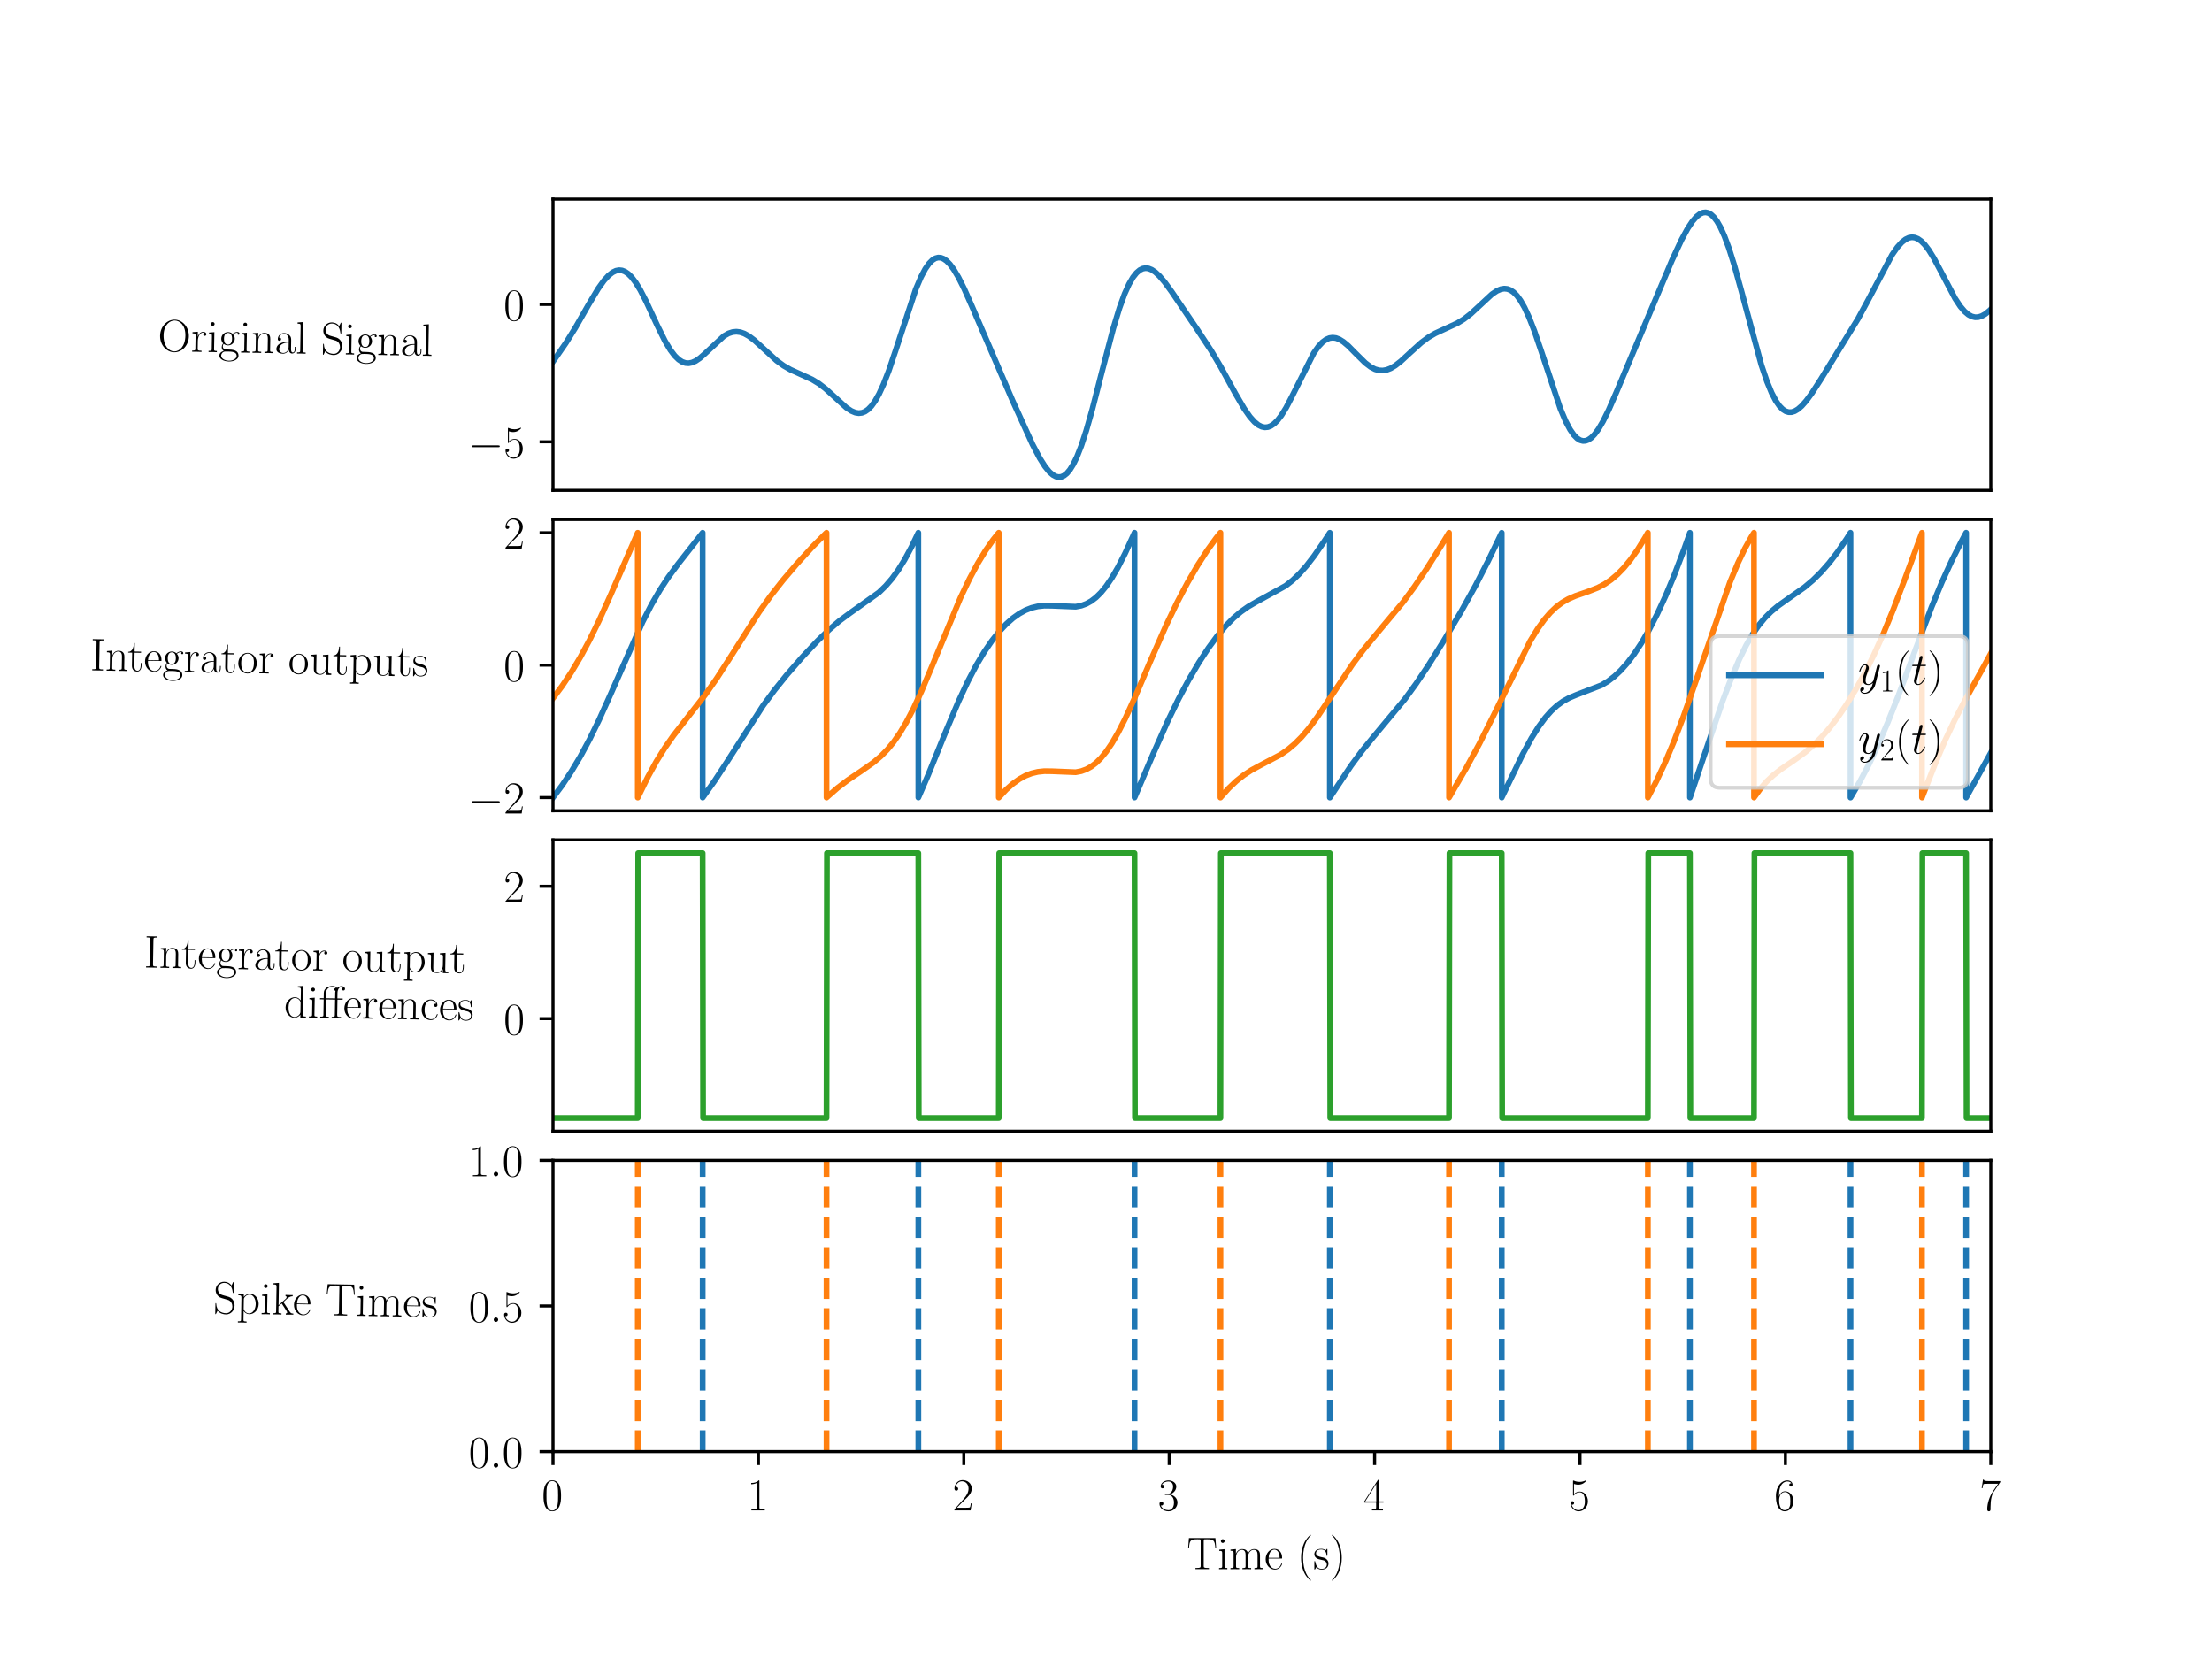 <?xml version="1.0" encoding="utf-8" standalone="no"?>
<!DOCTYPE svg PUBLIC "-//W3C//DTD SVG 1.1//EN"
  "http://www.w3.org/Graphics/SVG/1.1/DTD/svg11.dtd">
<!-- Created with matplotlib (https://matplotlib.org/) -->
<svg height="432pt" version="1.1" viewBox="0 0 576 432" width="576pt" xmlns="http://www.w3.org/2000/svg" xmlns:xlink="http://www.w3.org/1999/xlink">
 <defs>
  <style type="text/css">
*{stroke-linecap:butt;stroke-linejoin:round;}
  </style>
 </defs>
 <g id="figure_1">
  <g id="patch_1">
   <path d="M 0 432 
L 576 432 
L 576 0 
L 0 0 
z
" style="fill:#ffffff;"/>
  </g>
  <g id="axes_1">
   <g id="patch_2">
    <path d="M 144 127.691 
L 518.4 127.691 
L 518.4 51.84 
L 144 51.84 
z
" style="fill:#ffffff;"/>
   </g>
   <g id="matplotlib.axis_1">
    <g id="ytick_1">
     <g id="line2d_1">
      <defs>
       <path d="M 0 0 
L -3.5 0 
" id="m9a51c687a7" style="stroke:#000000;stroke-width:0.8;"/>
      </defs>
      <g>
       <use style="stroke:#000000;stroke-width:0.8;" x="144" xlink:href="#m9a51c687a7" y="115.049"/>
      </g>
     </g>
     <g id="text_1">
      <!-- $-5$ -->
      <defs>
       <path d="M 65.906 23 
C 67.594 23 69.406 23 69.406 25 
C 69.406 27 67.594 27 65.906 27 
L 11.797 27 
C 10.094 27 8.297 27 8.297 25 
C 8.297 23 10.094 23 11.797 23 
z
" id="CMSY10-0"/>
       <path d="M 11.406 57.688 
C 12.406 57.281 16.5 56 20.703 56 
C 30 56 35.094 61.109 38 64.062 
C 38 64.953 38 65.5 37.406 65.5 
C 37.297 65.5 37.094 65.5 36.297 65.047 
C 32.797 63.406 28.703 62.078 23.703 62.078 
C 20.703 62.078 16.203 62.484 11.297 64.672 
C 10.203 65.172 10 65.172 9.906 65.172 
C 9.406 65.172 9.297 65.062 9.297 63.078 
L 9.297 34.422 
C 9.297 32.641 9.297 32.141 10.297 32.141 
C 10.797 32.141 11 32.344 11.5 33.031 
C 14.703 37.516 19.094 39.406 24.094 39.406 
C 27.594 39.406 35.094 37.219 35.094 20.141 
C 35.094 16.953 35.094 11.172 32.094 6.578 
C 29.594 2.484 25.703 0.391 21.406 0.391 
C 14.797 0.391 8.094 5 6.297 12.719 
C 6.703 12.609 7.5 12.422 7.906 12.422 
C 9.203 12.422 11.703 13.125 11.703 16.219 
C 11.703 18.906 9.797 20 7.906 20 
C 5.594 20 4.094 18.594 4.094 15.797 
C 4.094 7.094 11 -2 21.594 -2 
C 31.906 -2 41.703 6.875 41.703 19.75 
C 41.703 31.719 33.906 41 24.203 41 
C 19.094 41 14.797 39.109 11.406 35.531 
z
" id="CMR17-53"/>
      </defs>
      <g transform="translate(121.849 119.2)scale(0.12 -0.12)">
       <use transform="scale(0.996)" xlink:href="#CMSY10-0"/>
       <use transform="translate(77.487 0)scale(0.996)" xlink:href="#CMR17-53"/>
      </g>
     </g>
    </g>
    <g id="ytick_2">
     <g id="line2d_2">
      <g>
       <use style="stroke:#000000;stroke-width:0.8;" x="144" xlink:href="#m9a51c687a7" y="79.279"/>
      </g>
     </g>
     <g id="text_2">
      <!-- $0$ -->
      <defs>
       <path d="M 42 31.641 
C 42 37.75 41.906 48.125 37.703 56.109 
C 34 63.109 28.094 65.594 22.906 65.594 
C 18.094 65.594 12 63.406 8.203 56.203 
C 4.203 48.719 3.797 39.438 3.797 31.641 
C 3.797 25.953 3.906 17.281 7 9.672 
C 11.297 -0.609 19 -2 22.906 -2 
C 27.5 -2 34.5 -0.109 38.594 9.375 
C 41.594 16.281 42 24.359 42 31.641 
z
M 22.906 -0.406 
C 16.5 -0.406 12.703 5.078 11.297 12.688 
C 10.203 18.562 10.203 27.156 10.203 32.75 
C 10.203 40.438 10.203 46.828 11.5 52.922 
C 13.406 61.391 19 64 22.906 64 
C 27 64 32.297 61.297 34.203 53.125 
C 35.5 47.438 35.594 40.734 35.594 32.75 
C 35.594 26.25 35.594 18.266 34.406 12.375 
C 32.297 1.484 26.406 -0.406 22.906 -0.406 
z
" id="CMR17-48"/>
      </defs>
      <g transform="translate(131.147 83.431)scale(0.12 -0.12)">
       <use transform="scale(0.996)" xlink:href="#CMR17-48"/>
      </g>
     </g>
    </g>
    <g id="text_3">
     <!-- Original Signal -->
     <defs>
      <path d="M 67.297 33.359 
C 67.297 53.703 52.594 69 36 69 
C 19 69 4.594 53.5 4.594 33.359 
C 4.594 13.203 19.203 -2 35.906 -2 
C 53 -2 67.297 13.5 67.297 33.359 
z
M 36 -0.203 
C 24.594 -0.203 12.203 11.109 12.203 34.641 
C 12.203 58.062 25.797 67.203 35.906 67.203 
C 46.5 67.203 59.703 57.781 59.703 34.641 
C 59.703 10.719 47 -0.203 36 -0.203 
z
" id="CMR17-79"/>
      <path d="M 15 23.391 
C 15 33 19.094 42 26.594 42 
C 27.297 42 28 41.906 28.703 41.594 
C 28.703 41.594 26.5 40.891 26.5 38.312 
C 26.5 35.906 28.406 34.906 29.906 34.906 
C 31.094 34.906 33.297 35.609 33.297 38.406 
C 33.297 41.609 30.094 43.594 26.703 43.594 
C 19.094 43.594 15.797 36.203 14.797 32.703 
L 14.703 32.703 
L 14.703 43.594 
L 3.094 42.5 
L 3.094 39.906 
C 9 39.906 9.906 39.297 9.906 34.5 
L 9.906 6.688 
C 9.906 2.875 9.5 2.391 3.094 2.391 
L 3.094 -0.203 
C 5.5 0 10.094 0 12.703 0 
C 15.594 0 20.703 0 23.406 -0.203 
L 23.406 2.391 
C 16.203 2.391 15 2.391 15 6.875 
z
" id="CMR17-114"/>
      <path d="M 15.5 61.078 
C 15.5 63.266 13.703 65.156 11.406 65.156 
C 9.203 65.156 7.297 63.375 7.297 61.078 
C 7.297 58.891 9.094 57 11.406 57 
C 13.594 57 15.5 58.797 15.5 61.078 
z
M 3.797 42.281 
L 3.797 39.703 
C 9.406 39.703 10.203 39.094 10.203 34.328 
L 10.203 6.672 
C 10.203 2.875 9.797 2.391 3.406 2.391 
L 3.406 -0.203 
C 5.797 0 10.094 0 12.594 0 
C 15 0 19.094 0 21.406 -0.203 
L 21.406 2.391 
C 15.5 2.391 15.297 2.984 15.297 6.562 
L 15.297 43.375 
z
" id="CMR17-105"/>
      <path d="M 11.094 18.188 
C 13 16.688 16.297 15 20.297 15 
C 28.203 15 35 21.203 35 29.5 
C 35 32.094 34.203 36.094 31.203 39.203 
C 34 42.062 38.094 43 40.406 43 
C 40.797 43 41.406 43 41.906 42.719 
C 41.5 42.625 40.594 42.234 40.594 40.703 
C 40.594 39.484 41.5 38.609 42.797 38.609 
C 44.297 38.609 45.094 39.578 45.094 40.844 
C 45.094 42.672 43.594 44.594 40.406 44.594 
C 36.406 44.594 32.906 42.781 30.094 40.312 
C 27.094 43.016 23.5 44 20.297 44 
C 12.406 44 5.594 37.797 5.594 29.5 
C 5.594 23.781 8.906 20.188 9.906 19.188 
C 6.906 15.688 6.906 11.609 6.906 11.109 
C 6.906 8.516 7.906 4.719 11.297 2.625 
C 6.094 1.328 2 -2.641 2 -7.594 
C 2 -14.734 11.5 -20 22.906 -20 
C 33.906 -20 43.797 -14.938 43.797 -7.484 
C 43.797 6 29 6 21.297 6 
C 19 6 14.906 6 14.406 6.109 
C 11.297 6.609 9.203 9.406 9.203 12.906 
C 9.203 13.797 9.203 16 11.094 18.188 
z
M 20.297 16.688 
C 11.5 16.688 11.5 27.5 11.5 29.516 
C 11.5 31.5 11.5 42.312 20.297 42.312 
C 29.094 42.312 29.094 31.5 29.094 29.516 
C 29.094 27.5 29.094 16.688 20.297 16.688 
z
M 22.906 -18.297 
C 12.906 -18.297 6 -13.047 6 -7.594 
C 6 -4.516 7.703 -1.641 9.906 -0.062 
C 12.406 1.625 13.406 1.625 20.203 1.625 
C 28.406 1.625 39.797 1.625 39.797 -7.594 
C 39.797 -13.047 32.906 -18.297 22.906 -18.297 
z
" id="CMR17-103"/>
      <path d="M 41.5 30.203 
C 41.5 35.297 40.5 43.594 28.703 43.594 
C 20.797 43.594 16.703 37.5 15.203 33.5 
L 15.094 33.5 
L 15.094 43.594 
L 3.297 42.5 
L 3.297 39.906 
C 9.203 39.906 10.094 39.297 10.094 34.5 
L 10.094 6.688 
C 10.094 2.875 9.703 2.391 3.297 2.391 
L 3.297 -0.203 
C 5.703 0 10.094 0 12.703 0 
C 15.297 0 19.797 0 22.203 -0.203 
L 22.203 2.391 
C 15.797 2.391 15.406 2.781 15.406 6.688 
L 15.406 25.906 
C 15.406 35.109 21 42 28 42 
C 35.406 42 36.203 35.406 36.203 30.594 
L 36.203 6.688 
C 36.203 2.875 35.797 2.391 29.406 2.391 
L 29.406 -0.203 
C 31.797 0 36.203 0 38.797 0 
C 41.406 0 45.906 0 48.297 -0.203 
L 48.297 2.391 
C 41.906 2.391 41.5 2.781 41.5 6.688 
z
" id="CMR17-110"/>
      <path d="M 36 25.828 
C 36 32.375 36 35.844 31.797 39.734 
C 28.094 43 23.797 44 20.406 44 
C 12.5 44 6.797 37.609 6.797 30.797 
C 6.797 27 9.797 27 10.406 27 
C 11.703 27 14 27.781 14 30.531 
C 14 33 12.094 34.078 10.406 34.078 
C 10 34.078 9.5 33.969 9.203 33.875 
C 11.297 40.5 16.703 42.406 20.203 42.406 
C 25.203 42.406 30.703 37.953 30.703 29.453 
L 30.703 25 
C 24.797 25 17.703 24.203 12.094 21.203 
C 5.797 17.703 4 12.703 4 8.906 
C 4 1.203 13 -1 18.297 -1 
C 23.797 -1 28.906 2.172 31.094 7.984 
C 31.297 3.641 34.094 -0.281 38.5 -0.281 
C 40.594 -0.281 45.906 1.094 45.906 8.859 
L 45.906 14.375 
L 44.094 14.375 
L 44.094 8.781 
C 44.094 2.781 41.406 2 40.094 2 
C 36 2 36 7.156 36 11.531 
z
M 30.703 13.594 
C 30.703 4.953 24.5 0.594 19 0.594 
C 14 0.594 10.094 4.297 10.094 8.906 
C 10.094 11.891 11.406 17.188 17.203 20.391 
C 22 23.094 27.5 23.5 30.703 23.5 
z
" id="CMR17-97"/>
      <path d="M 15.297 68.688 
L 3.406 67.594 
L 3.406 65 
C 9.297 65 10.203 64.406 10.203 59.641 
L 10.203 6.656 
C 10.203 2.875 9.797 2.391 3.406 2.391 
L 3.406 -0.203 
C 5.797 0 10.203 0 12.703 0 
C 15.297 0 19.703 0 22.094 -0.203 
L 22.094 2.391 
C 15.703 2.391 15.297 2.781 15.297 6.656 
z
" id="CMR17-108"/>
      <path d="M 43.797 67.031 
C 43.797 68.812 43.703 68.922 43.094 68.922 
C 42.5 68.922 42.297 68.516 41.906 67.625 
L 38.906 61.047 
C 35.094 66.516 29.297 69 23 69 
C 12.797 69 4.594 60.953 4.594 50.828 
C 4.594 47.75 5.297 43.375 8.703 39.219 
C 12.406 34.656 15.906 33.859 23.906 31.766 
C 26.906 30.969 31.906 29.672 32.906 29.281 
C 38.594 26.906 41.594 20.953 41.594 15.391 
C 41.594 8.234 36.5 0.594 27.797 0.594 
C 17.094 0.594 7.094 6.547 6.406 20.484 
C 6.297 22.078 6.203 22.172 5.5 22.172 
C 4.703 22.172 4.594 22.078 4.594 20.078 
L 4.594 -0.016 
C 4.594 -1.797 4.703 -1.906 5.297 -1.906 
C 6 -1.906 6.203 -1.406 7.594 1.688 
C 7.703 1.984 7.703 2.188 9.594 5.953 
C 14.594 -0.609 23 -2 27.797 -2 
C 38.703 -2 46.406 7.047 46.406 17.562 
C 46.406 22.719 44.5 26.688 43.406 28.484 
C 39.203 34.844 34.703 36.031 29.906 37.219 
C 29.203 37.531 29 37.531 23.406 38.906 
C 18 40.297 15.703 41 13.203 43.688 
C 10.406 46.75 9.406 49.938 9.406 53.109 
C 9.406 59.562 14.594 66.609 23.094 66.609 
C 33.703 66.609 40.297 59.156 41.797 46.766 
C 42.094 44.969 42.203 44.875 42.906 44.875 
C 43.797 44.875 43.797 45.172 43.797 46.859 
z
" id="CMR17-83"/>
     </defs>
     <g transform="translate(41.069 91.415)rotate(-359)scale(0.12 -0.12)">
      <use transform="scale(0.996)" xlink:href="#CMR17-79"/>
      <use transform="translate(71.715 0)scale(0.996)" xlink:href="#CMR17-114"/>
      <use transform="translate(106.996 0)scale(0.996)" xlink:href="#CMR17-105"/>
      <use transform="translate(131.867 0)scale(0.996)" xlink:href="#CMR17-103"/>
      <use transform="translate(177.557 0)scale(0.996)" xlink:href="#CMR17-105"/>
      <use transform="translate(202.428 0)scale(0.996)" xlink:href="#CMR17-110"/>
      <use transform="translate(253.324 0)scale(0.996)" xlink:href="#CMR17-97"/>
      <use transform="translate(299.014 0)scale(0.996)" xlink:href="#CMR17-108"/>
      <use transform="translate(353.961 0)scale(0.996)" xlink:href="#CMR17-83"/>
      <use transform="translate(404.856 0)scale(0.996)" xlink:href="#CMR17-105"/>
      <use transform="translate(429.727 0)scale(0.996)" xlink:href="#CMR17-103"/>
      <use transform="translate(475.418 0)scale(0.996)" xlink:href="#CMR17-110"/>
      <use transform="translate(526.313 0)scale(0.996)" xlink:href="#CMR17-97"/>
      <use transform="translate(572.004 0)scale(0.996)" xlink:href="#CMR17-108"/>
     </g>
    </g>
   </g>
   <g id="line2d_3">
    <path clip-path="url(#p7bd20f9ccd)" d="M 144 94.152 
L 147.321 89.364 
L 149.809 85.37 
L 153.274 79.309 
L 155.772 75.144 
L 157.281 73.04 
L 158.479 71.729 
L 159.495 70.931 
L 160.388 70.502 
L 161.201 70.35 
L 161.982 70.43 
L 162.768 70.737 
L 163.597 71.306 
L 164.506 72.212 
L 165.533 73.565 
L 166.737 75.539 
L 168.25 78.482 
L 171.123 84.684 
L 173.155 88.784 
L 174.551 91.121 
L 175.706 92.645 
L 176.717 93.629 
L 177.632 94.223 
L 178.488 94.522 
L 179.327 94.582 
L 180.188 94.419 
L 181.13 94.007 
L 182.221 93.274 
L 183.612 92.051 
L 188.522 87.485 
L 189.704 86.819 
L 190.763 86.471 
L 191.763 86.372 
L 192.763 86.499 
L 193.811 86.861 
L 194.972 87.505 
L 196.357 88.542 
L 198.299 90.302 
L 202.23 93.907 
L 204.048 95.231 
L 205.846 96.263 
L 208.119 97.291 
L 211.483 98.82 
L 213.232 99.887 
L 214.959 101.209 
L 217.083 103.138 
L 220.394 106.15 
L 221.688 107.01 
L 222.726 107.443 
L 223.624 107.584 
L 224.448 107.491 
L 225.25 107.174 
L 226.068 106.604 
L 226.93 105.722 
L 227.866 104.43 
L 228.898 102.607 
L 230.064 100.075 
L 231.433 96.541 
L 233.198 91.32 
L 238.466 75.316 
L 239.82 72.128 
L 240.948 70.005 
L 241.927 68.609 
L 242.793 67.741 
L 243.569 67.263 
L 244.286 67.072 
L 244.986 67.114 
L 245.708 67.387 
L 246.489 67.931 
L 247.366 68.827 
L 248.377 70.195 
L 249.575 72.212 
L 251.068 75.188 
L 253.143 79.87 
L 263.717 104.425 
L 268.862 115.718 
L 270.724 119.269 
L 272.104 121.452 
L 273.221 122.83 
L 274.163 123.658 
L 274.981 124.095 
L 275.714 124.242 
L 276.404 124.155 
L 277.094 123.839 
L 277.816 123.256 
L 278.602 122.322 
L 279.474 120.921 
L 280.447 118.915 
L 281.555 116.097 
L 282.849 112.159 
L 284.443 106.549 
L 286.914 96.913 
L 289.888 85.533 
L 291.514 80.178 
L 292.845 76.516 
L 294.001 73.959 
L 295.022 72.209 
L 295.942 71.051 
L 296.782 70.334 
L 297.563 69.947 
L 298.317 69.816 
L 299.087 69.91 
L 299.911 70.241 
L 300.836 70.864 
L 301.922 71.877 
L 303.27 73.457 
L 305.142 76.028 
L 311.597 85.553 
L 315.315 91.193 
L 317.877 95.512 
L 321.722 102.529 
L 323.995 106.418 
L 325.477 108.534 
L 326.664 109.863 
L 327.67 110.673 
L 328.558 111.114 
L 329.371 111.276 
L 330.146 111.206 
L 330.933 110.908 
L 331.762 110.347 
L 332.671 109.453 
L 333.698 108.115 
L 334.907 106.156 
L 336.442 103.213 
L 342.095 91.941 
L 343.315 90.222 
L 344.368 89.102 
L 345.31 88.412 
L 346.181 88.04 
L 347.021 87.921 
L 347.871 88.026 
L 348.781 88.369 
L 349.813 89.007 
L 351.075 90.067 
L 353.011 92.025 
L 355.531 94.51 
L 356.889 95.538 
L 358.034 96.136 
L 359.071 96.433 
L 360.066 96.488 
L 361.066 96.319 
L 362.131 95.909 
L 363.329 95.2 
L 364.789 94.061 
L 367.046 91.976 
L 370.111 89.202 
L 371.956 87.841 
L 373.759 86.79 
L 376.005 85.756 
L 379.487 84.157 
L 381.231 83.08 
L 382.947 81.749 
L 385.033 79.828 
L 388.51 76.605 
L 389.794 75.742 
L 390.826 75.304 
L 391.719 75.158 
L 392.543 75.246 
L 393.345 75.559 
L 394.158 76.12 
L 395.019 76.996 
L 395.955 78.28 
L 396.987 80.092 
L 398.159 82.62 
L 399.539 86.159 
L 401.325 91.403 
L 406.337 106.471 
L 407.706 109.703 
L 408.845 111.855 
L 409.829 113.265 
L 410.696 114.14 
L 411.471 114.624 
L 412.188 114.818 
L 412.883 114.779 
L 413.6 114.511 
L 414.376 113.972 
L 415.242 113.085 
L 416.242 111.725 
L 417.424 109.72 
L 418.879 106.785 
L 420.858 102.25 
L 435.342 67.859 
L 437.851 62.466 
L 439.471 59.476 
L 440.733 57.585 
L 441.776 56.398 
L 442.664 55.705 
L 443.445 55.365 
L 444.156 55.292 
L 444.841 55.447 
L 445.536 55.84 
L 446.28 56.527 
L 447.093 57.598 
L 447.997 59.176 
L 449.018 61.431 
L 450.19 64.584 
L 451.586 69.018 
L 453.415 75.632 
L 458.651 95.017 
L 460.106 99.324 
L 461.336 102.305 
L 462.411 104.359 
L 463.369 105.734 
L 464.235 106.609 
L 465.032 107.11 
L 465.786 107.329 
L 466.535 107.315 
L 467.316 107.073 
L 468.177 106.563 
L 469.166 105.705 
L 470.348 104.37 
L 471.862 102.301 
L 474.157 98.741 
L 483.779 83.082 
L 486.416 78.208 
L 492.705 66.323 
L 494.08 64.353 
L 495.214 63.095 
L 496.187 62.331 
L 497.054 61.92 
L 497.856 61.78 
L 498.632 61.87 
L 499.423 62.191 
L 500.268 62.784 
L 501.204 63.724 
L 502.274 65.131 
L 503.563 67.215 
L 505.333 70.543 
L 509.099 77.716 
L 510.463 79.78 
L 511.591 81.107 
L 512.575 81.937 
L 513.469 82.412 
L 514.308 82.611 
L 515.137 82.58 
L 515.998 82.318 
L 516.94 81.792 
L 518.031 80.913 
L 518.395 80.567 
L 518.395 80.567 
" style="fill:none;stroke:#1f77b4;stroke-linecap:square;stroke-width:1.5;"/>
   </g>
   <g id="patch_3">
    <path d="M 144 127.691 
L 144 51.84 
" style="fill:none;stroke:#000000;stroke-linecap:square;stroke-linejoin:miter;stroke-width:0.8;"/>
   </g>
   <g id="patch_4">
    <path d="M 518.4 127.691 
L 518.4 51.84 
" style="fill:none;stroke:#000000;stroke-linecap:square;stroke-linejoin:miter;stroke-width:0.8;"/>
   </g>
   <g id="patch_5">
    <path d="M 144 127.691 
L 518.4 127.691 
" style="fill:none;stroke:#000000;stroke-linecap:square;stroke-linejoin:miter;stroke-width:0.8;"/>
   </g>
   <g id="patch_6">
    <path d="M 144 51.84 
L 518.4 51.84 
" style="fill:none;stroke:#000000;stroke-linecap:square;stroke-linejoin:miter;stroke-width:0.8;"/>
   </g>
  </g>
  <g id="axes_2">
   <g id="patch_7">
    <path d="M 144 211.127 
L 518.4 211.127 
L 518.4 135.276 
L 144 135.276 
z
" style="fill:#ffffff;"/>
   </g>
   <g id="matplotlib.axis_2">
    <g id="ytick_3">
     <g id="line2d_4">
      <g>
       <use style="stroke:#000000;stroke-width:0.8;" x="144" xlink:href="#m9a51c687a7" y="207.68"/>
      </g>
     </g>
     <g id="text_4">
      <!-- $-2$ -->
      <defs>
       <path d="M 41.703 15.453 
L 39.906 15.453 
C 38.906 8.375 38.094 7.172 37.703 6.562 
C 37.203 5.766 30 5.766 28.594 5.766 
L 9.406 5.766 
C 13 9.672 20 16.75 28.5 24.953 
C 34.594 30.734 41.703 37.531 41.703 47.422 
C 41.703 59.219 32.297 66 21.797 66 
C 10.797 66 4.094 56.312 4.094 47.344 
C 4.094 43.438 7 42.938 8.203 42.938 
C 9.203 42.938 12.203 43.547 12.203 47.031 
C 12.203 50.109 9.594 51 8.203 51 
C 7.594 51 7 50.906 6.594 50.703 
C 8.5 59.219 14.297 63.406 20.406 63.406 
C 29.094 63.406 34.797 56.516 34.797 47.422 
C 34.797 38.734 29.703 31.25 24 24.75 
L 4.094 2.281 
L 4.094 0 
L 39.297 0 
z
" id="CMR17-50"/>
      </defs>
      <g transform="translate(121.849 211.831)scale(0.12 -0.12)">
       <use transform="scale(0.996)" xlink:href="#CMSY10-0"/>
       <use transform="translate(77.487 0)scale(0.996)" xlink:href="#CMR17-50"/>
      </g>
     </g>
    </g>
    <g id="ytick_4">
     <g id="line2d_5">
      <g>
       <use style="stroke:#000000;stroke-width:0.8;" x="144" xlink:href="#m9a51c687a7" y="173.202"/>
      </g>
     </g>
     <g id="text_5">
      <!-- $0$ -->
      <g transform="translate(131.147 177.353)scale(0.12 -0.12)">
       <use transform="scale(0.996)" xlink:href="#CMR17-48"/>
      </g>
     </g>
    </g>
    <g id="ytick_5">
     <g id="line2d_6">
      <g>
       <use style="stroke:#000000;stroke-width:0.8;" x="144" xlink:href="#m9a51c687a7" y="138.724"/>
      </g>
     </g>
     <g id="text_6">
      <!-- $2$ -->
      <g transform="translate(131.147 142.875)scale(0.12 -0.12)">
       <use transform="scale(0.996)" xlink:href="#CMR17-50"/>
      </g>
     </g>
    </g>
    <g id="text_7">
     <!-- Integrator outputs -->
     <defs>
      <path d="M 19.703 61.016 
C 19.703 65.5 20.906 65.5 28.094 65.5 
L 28.094 68 
C 24.906 68 19.797 68 16.406 68 
C 13 68 7.906 68 4.703 68 
L 4.703 65.5 
C 11.906 65.5 13.094 65.5 13.094 61.016 
L 13.094 6.984 
C 13.094 2.5 11.906 2.5 4.703 2.5 
L 4.703 0 
C 7.906 0 13 0 16.406 0 
C 19.797 0 24.906 0 28.094 0 
L 28.094 2.5 
C 20.906 2.5 19.703 2.5 19.703 6.984 
z
" id="CMR17-73"/>
      <path d="M 15.094 40 
L 29.094 40 
L 29.094 42.578 
L 15.094 42.578 
L 15.094 61 
L 13.297 61 
C 13.094 50.703 9.594 41.688 1.094 41.688 
L 1.094 40 
L 9.797 40 
L 9.797 12.047 
C 9.797 10.156 9.797 -1 21.406 -1 
C 27.297 -1 30.703 4.781 30.703 12.141 
L 30.703 17.812 
L 28.906 17.812 
L 28.906 12.234 
C 28.906 5.375 26.203 0.797 22 0.797 
C 19.094 0.797 15.094 2.781 15.094 11.844 
z
" id="CMR17-116"/>
      <path d="M 38.094 23 
C 38.5 23.406 38.5 23.609 38.5 24.625 
C 38.5 34.969 33.094 44 21.703 44 
C 11.094 44 2.703 33.891 2.703 21.609 
C 2.703 8.609 12.203 -1 22.797 -1 
C 34 -1 38.406 9.484 38.406 11.562 
C 38.406 12.25 37.797 12.25 37.594 12.25 
C 36.906 12.25 36.797 12.047 36.406 10.875 
C 34.203 4.141 28.703 0.797 23.5 0.797 
C 19.203 0.797 14.906 3.172 12.203 7.5 
C 9.094 12.547 9.094 18.375 9.094 23 
z
M 9.203 24.5 
C 9.906 39.141 17.594 42.406 21.594 42.406 
C 28.406 42.406 33 35.891 33.094 24.5 
z
" id="CMR17-101"/>
      <path d="M 43.094 21.188 
C 43.094 34 33.797 44 22.906 44 
C 12 44 2.703 34 2.703 21.188 
C 2.703 8.609 12 -1 22.906 -1 
C 33.797 -1 43.094 8.609 43.094 21.188 
z
M 22.906 0.797 
C 18.203 0.797 14.203 3.594 11.906 7.5 
C 9.406 11.984 9.094 17.594 9.094 22 
C 9.094 26.203 9.297 31.406 11.906 35.906 
C 13.906 39.203 17.797 42.406 22.906 42.406 
C 27.406 42.406 31.203 39.906 33.594 36.406 
C 36.703 31.703 36.703 25.109 36.703 22 
C 36.703 18.094 36.5 12.109 33.797 7.297 
C 31 2.703 26.703 0.797 22.906 0.797 
z
" id="CMR17-111"/>
      <path d="M 29.406 42.078 
L 29.406 39.5 
C 35.297 39.5 36.203 38.891 36.203 34.156 
L 36.203 16.125 
C 36.203 7.812 31.703 0.594 24.297 0.594 
C 16.094 0.594 15.406 5.438 15.406 10.594 
L 15.406 43.172 
L 3.297 42.078 
L 3.297 39.5 
C 7.297 39.5 10 39.5 10.094 35.531 
L 10.094 16.531 
C 10.094 9.891 10.094 5.641 12.703 2.859 
C 14 1.578 16.5 -1 23.703 -1 
C 32.203 -1 35.5 5.891 36.297 7.906 
L 36.406 7.906 
L 36.406 -0.984 
L 48.297 -0.984 
L 48.297 2 
C 42.406 2 41.5 2.594 41.5 7.391 
L 41.5 43.172 
z
" id="CMR17-117"/>
      <path d="M 22 -16.609 
C 15.594 -16.609 15.203 -16.203 15.203 -12.328 
L 15.203 6.281 
C 18.094 2.094 22.297 -0.594 27.594 -0.594 
C 37.594 -0.594 47.703 8.172 47.703 21.688 
C 47.703 34.234 39 43.781 28.703 43.781 
C 22.703 43.781 17.797 40.5 15 36.531 
L 15 43.781 
L 3.094 42.688 
L 3.094 40.109 
C 9 40.109 9.906 39.5 9.906 34.734 
L 9.906 -12.328 
C 9.906 -16.109 9.5 -16.609 3.094 -16.609 
L 3.094 -19.188 
C 5.5 -19 9.906 -19 12.5 -19 
C 15.094 -19 19.594 -19 22 -19.188 
z
M 15.203 31.438 
C 15.203 32.844 15.203 34.922 19.094 38.609 
C 19.594 39.016 23 42 28 42 
C 35.297 42 41.297 32.938 41.297 21.594 
C 41.297 10.25 34.906 1 27 1 
C 23.406 1 19.5 2.688 16.5 7.375 
C 15.203 9.562 15.203 10.156 15.203 11.75 
z
" id="CMR17-112"/>
      <path d="M 30.906 42.141 
C 30.906 43.953 30.797 44.047 30.203 44.047 
C 29.797 44.047 29.703 43.953 28.5 42.453 
C 28.203 42.047 27.297 41.031 27 40.641 
C 23.797 44.047 19.297 44.047 17.594 44.047 
C 6.5 44.047 2.5 38.234 2.5 32.438 
C 2.5 23.406 12.703 21.328 15.594 20.703 
C 21.906 19.422 24.094 19.016 26.203 17.203 
C 27.5 16.016 29.703 13.812 29.703 10.219 
C 29.703 6 27.297 0.594 18.094 0.594 
C 9.406 0.594 6.297 7.188 4.5 15.953 
C 4.203 17.344 4.203 17.453 3.406 17.453 
C 2.594 17.453 2.5 17.344 2.5 15.359 
L 2.5 0.984 
C 2.5 -0.797 2.594 -0.906 3.203 -0.906 
C 3.703 -0.906 3.797 -0.797 4.297 0 
C 4.906 0.891 6.406 3.297 7 4.312 
C 9 1.609 12.5 -1 18.094 -1 
C 28 -1 33.297 4.422 33.297 12.25 
C 33.297 17.375 30.594 20.078 29.297 21.281 
C 26.297 24.391 22.797 25.094 18.594 25.891 
C 13.094 27.109 6.094 28.516 6.094 34.641 
C 6.094 37.234 7.5 42.766 17.594 42.766 
C 28.297 42.766 28.906 32.719 29.094 29.5 
C 29.203 29 29.703 28.891 30 28.891 
C 30.906 28.891 30.906 29.203 30.906 30.906 
z
" id="CMR17-115"/>
     </defs>
     <g transform="translate(23.452 174.543)rotate(-359)scale(0.12 -0.12)">
      <use transform="scale(0.996)" xlink:href="#CMR17-73"/>
      <use transform="translate(32.638 0)scale(0.996)" xlink:href="#CMR17-110"/>
      <use transform="translate(80.931 0)scale(0.996)" xlink:href="#CMR17-116"/>
      <use transform="translate(116.212 0)scale(0.996)" xlink:href="#CMR17-101"/>
      <use transform="translate(156.698 0)scale(0.996)" xlink:href="#CMR17-103"/>
      <use transform="translate(202.388 0)scale(0.996)" xlink:href="#CMR17-114"/>
      <use transform="translate(237.669 0)scale(0.996)" xlink:href="#CMR17-97"/>
      <use transform="translate(283.359 0)scale(0.996)" xlink:href="#CMR17-116"/>
      <use transform="translate(318.64 0)scale(0.996)" xlink:href="#CMR17-111"/>
      <use transform="translate(364.331 0)scale(0.996)" xlink:href="#CMR17-114"/>
      <use transform="translate(429.687 0)scale(0.996)" xlink:href="#CMR17-111"/>
      <use transform="translate(475.378 0)scale(0.996)" xlink:href="#CMR17-117"/>
      <use transform="translate(526.273 0)scale(0.996)" xlink:href="#CMR17-116"/>
      <use transform="translate(561.554 0)scale(0.996)" xlink:href="#CMR17-112"/>
      <use transform="translate(612.449 0)scale(0.996)" xlink:href="#CMR17-117"/>
      <use transform="translate(663.345 0)scale(0.996)" xlink:href="#CMR17-116"/>
      <use transform="translate(698.626 0)scale(0.996)" xlink:href="#CMR17-115"/>
     </g>
    </g>
   </g>
   <g id="line2d_7">
    <path clip-path="url(#p2b535d2cd6)" d="M 144 207.673 
L 146.38 204.485 
L 148.755 200.929 
L 151.108 197 
L 153.488 192.585 
L 156.018 187.409 
L 159.029 180.711 
L 167.325 161.947 
L 169.673 157.38 
L 171.85 153.624 
L 174.048 150.272 
L 176.541 146.889 
L 182.97 138.729 
L 182.975 207.678 
L 183.082 207.535 
L 185.981 203.476 
L 189.126 198.669 
L 198.684 183.763 
L 201.695 179.679 
L 204.958 175.637 
L 208.91 171.106 
L 212.863 166.894 
L 215.933 163.932 
L 218.591 161.67 
L 221.287 159.672 
L 228.898 154.248 
L 230.636 152.565 
L 232.267 150.672 
L 233.883 148.451 
L 235.546 145.776 
L 237.333 142.468 
L 239.13 138.724 
L 239.135 207.668 
L 239.242 207.433 
L 241.676 201.815 
L 246.302 190.42 
L 249.624 182.57 
L 252.079 177.324 
L 254.266 173.161 
L 256.32 169.719 
L 258.288 166.845 
L 260.187 164.457 
L 262.011 162.512 
L 263.76 160.965 
L 265.434 159.773 
L 267.049 158.891 
L 268.638 158.274 
L 270.242 157.888 
L 271.949 157.71 
L 273.944 157.734 
L 280.116 157.984 
L 281.565 157.705 
L 282.876 157.227 
L 284.133 156.531 
L 285.389 155.576 
L 286.678 154.309 
L 288.037 152.653 
L 289.503 150.504 
L 291.129 147.71 
L 293.011 144.013 
L 295.37 138.858 
L 295.429 138.724 
L 295.434 207.668 
L 295.541 207.424 
L 300.424 195.992 
L 304.008 187.935 
L 306.869 182.04 
L 309.57 176.976 
L 312.197 172.517 
L 314.694 168.702 
L 317.01 165.559 
L 319.139 163.034 
L 321.134 161.005 
L 323.07 159.348 
L 325.044 157.951 
L 327.263 156.659 
L 334.778 152.533 
L 336.581 151.112 
L 338.346 149.431 
L 340.186 147.363 
L 342.229 144.718 
L 344.775 141.033 
L 346.283 138.731 
L 346.288 207.679 
L 346.395 207.514 
L 351.803 199.382 
L 354.68 195.501 
L 357.798 191.682 
L 365.795 182.084 
L 368.726 178.065 
L 371.94 173.265 
L 375.984 166.802 
L 380.557 159.081 
L 384.204 152.501 
L 387.499 146.092 
L 391.045 138.735 
L 391.051 207.68 
L 391.157 207.453 
L 396.479 196.448 
L 398.774 192.24 
L 400.673 189.204 
L 402.368 186.899 
L 403.951 185.112 
L 405.481 183.715 
L 407.021 182.606 
L 408.663 181.7 
L 410.61 180.889 
L 417.029 178.42 
L 418.745 177.383 
L 420.387 176.129 
L 422.029 174.589 
L 423.725 172.688 
L 425.506 170.347 
L 427.389 167.497 
L 429.384 164.063 
L 431.486 159.992 
L 433.684 155.238 
L 435.995 149.7 
L 438.498 143.106 
L 440.054 138.732 
L 440.059 207.672 
L 440.166 207.365 
L 443.932 196.198 
L 448.596 182.49 
L 450.965 176.226 
L 452.939 171.614 
L 454.704 168.035 
L 456.351 165.183 
L 457.94 162.866 
L 459.523 160.944 
L 461.176 159.285 
L 463.026 157.747 
L 465.54 155.972 
L 469.899 152.909 
L 472.097 151.055 
L 474.178 149.007 
L 476.285 146.614 
L 478.484 143.775 
L 480.778 140.441 
L 481.864 138.73 
L 481.869 207.677 
L 481.976 207.504 
L 484.324 203.48 
L 486.672 199.008 
L 489.042 194.01 
L 491.534 188.218 
L 494.369 181.04 
L 498.723 169.31 
L 502.969 158.093 
L 505.702 151.5 
L 508.206 146.036 
L 510.816 140.876 
L 511.971 138.726 
L 511.976 207.671 
L 512.083 207.475 
L 518.395 196.059 
L 518.395 196.059 
" style="fill:none;stroke:#1f77b4;stroke-linecap:square;stroke-width:1.5;"/>
   </g>
   <g id="line2d_8">
    <path clip-path="url(#p2b535d2cd6)" d="M 144 181.815 
L 146.38 178.627 
L 148.755 175.071 
L 151.108 171.142 
L 153.488 166.727 
L 156.018 161.551 
L 159.029 154.853 
L 166.068 138.734 
L 166.074 207.678 
L 166.181 207.448 
L 168.694 202.318 
L 170.919 198.271 
L 173.086 194.787 
L 175.401 191.489 
L 178.429 187.595 
L 183.713 180.825 
L 186.596 176.708 
L 189.934 171.526 
L 197.668 159.371 
L 200.695 155.136 
L 203.824 151.146 
L 207.525 146.799 
L 211.675 142.262 
L 214.997 138.94 
L 215.222 138.729 
L 215.227 207.68 
L 215.334 207.58 
L 218.04 205.211 
L 220.682 203.194 
L 224.234 200.797 
L 227.448 198.541 
L 229.39 196.899 
L 231.085 195.174 
L 232.706 193.202 
L 234.327 190.873 
L 236.017 188.045 
L 237.851 184.524 
L 239.948 179.998 
L 242.649 173.595 
L 250.078 155.698 
L 252.469 150.686 
L 254.625 146.669 
L 256.662 143.331 
L 258.62 140.542 
L 260.075 138.73 
L 260.08 207.679 
L 260.187 207.554 
L 262.011 205.61 
L 263.76 204.062 
L 265.434 202.87 
L 267.049 201.988 
L 268.638 201.371 
L 270.242 200.986 
L 271.949 200.807 
L 273.944 200.831 
L 280.116 201.081 
L 281.565 200.802 
L 282.876 200.325 
L 284.133 199.629 
L 285.389 198.673 
L 286.678 197.406 
L 288.037 195.75 
L 289.503 193.601 
L 291.129 190.807 
L 293.011 187.11 
L 295.37 181.956 
L 299.638 171.972 
L 303.58 163.003 
L 306.484 156.943 
L 309.201 151.781 
L 311.838 147.24 
L 314.357 143.333 
L 316.7 140.099 
L 317.796 138.726 
L 317.802 207.675 
L 317.909 207.547 
L 319.979 205.237 
L 321.942 203.374 
L 323.878 201.84 
L 325.916 200.511 
L 328.403 199.169 
L 333.468 196.502 
L 335.393 195.177 
L 337.169 193.682 
L 338.945 191.89 
L 340.833 189.659 
L 342.994 186.746 
L 345.893 182.429 
L 352.097 173.109 
L 354.958 169.287 
L 358.162 165.396 
L 365.377 156.768 
L 368.308 152.801 
L 371.453 148.156 
L 375.347 141.984 
L 377.321 138.731 
L 377.326 207.678 
L 377.433 207.499 
L 381.76 200.059 
L 385.215 193.682 
L 388.558 187.033 
L 398.458 166.928 
L 400.4 163.753 
L 402.117 161.357 
L 403.711 159.503 
L 405.246 158.052 
L 406.781 156.903 
L 408.401 155.97 
L 410.279 155.154 
L 413.589 154.015 
L 416.05 153.045 
L 417.868 152.087 
L 419.537 150.955 
L 421.174 149.57 
L 422.837 147.865 
L 424.57 145.763 
L 426.399 143.184 
L 428.335 140.061 
L 429.095 138.727 
L 429.1 207.674 
L 429.207 207.481 
L 431.299 203.47 
L 433.486 198.784 
L 435.786 193.32 
L 438.268 186.833 
L 441.161 178.615 
L 450.511 151.514 
L 452.543 146.631 
L 454.346 142.86 
L 456.014 139.87 
L 456.736 138.725 
L 456.742 207.673 
L 456.849 207.511 
L 458.432 205.327 
L 460.031 203.497 
L 461.727 201.895 
L 463.7 200.344 
L 466.995 198.093 
L 469.995 195.931 
L 472.183 194.074 
L 474.264 192.013 
L 476.376 189.601 
L 478.58 186.74 
L 480.874 183.39 
L 483.217 179.572 
L 485.565 175.316 
L 487.918 170.583 
L 490.336 165.21 
L 492.962 158.812 
L 496.23 150.222 
L 500.472 138.735 
L 500.477 207.676 
L 500.584 207.391 
L 503.884 198.915 
L 506.499 192.798 
L 508.997 187.516 
L 511.741 182.246 
L 517.009 172.761 
L 518.395 170.201 
L 518.395 170.201 
" style="fill:none;stroke:#ff7f0e;stroke-linecap:square;stroke-width:1.5;"/>
   </g>
   <g id="patch_8">
    <path d="M 144 211.127 
L 144 135.276 
" style="fill:none;stroke:#000000;stroke-linecap:square;stroke-linejoin:miter;stroke-width:0.8;"/>
   </g>
   <g id="patch_9">
    <path d="M 518.4 211.127 
L 518.4 135.276 
" style="fill:none;stroke:#000000;stroke-linecap:square;stroke-linejoin:miter;stroke-width:0.8;"/>
   </g>
   <g id="patch_10">
    <path d="M 144 211.127 
L 518.4 211.127 
" style="fill:none;stroke:#000000;stroke-linecap:square;stroke-linejoin:miter;stroke-width:0.8;"/>
   </g>
   <g id="patch_11">
    <path d="M 144 135.276 
L 518.4 135.276 
" style="fill:none;stroke:#000000;stroke-linecap:square;stroke-linejoin:miter;stroke-width:0.8;"/>
   </g>
   <g id="legend_1">
    <g id="patch_12">
     <path d="M 447.828 205.127 
L 510 205.127 
Q 512.4 205.127 512.4 202.727 
L 512.4 168.017 
Q 512.4 165.617 510 165.617 
L 447.828 165.617 
Q 445.428 165.617 445.428 168.017 
L 445.428 202.727 
Q 445.428 205.127 447.828 205.127 
z
" style="fill:#ffffff;opacity:0.8;stroke:#cccccc;stroke-linejoin:miter;"/>
    </g>
    <g id="line2d_9">
     <path d="M 450.228 175.848 
L 474.228 175.848 
" style="fill:none;stroke:#1f77b4;stroke-linecap:square;stroke-width:1.5;"/>
    </g>
    <g id="line2d_10"/>
    <g id="text_8">
     <!-- $y_1(t)$ -->
     <defs>
      <path d="M 26.297 -10.938 
C 23.594 -14.672 19.703 -18 14.797 -18 
C 13.594 -18 8.797 -18 7.297 -13.891 
C 7.594 -13.984 8.094 -13.984 8.297 -13.984 
C 11.297 -13.984 13.297 -11.391 13.297 -9.094 
C 13.297 -6.797 11.406 -6 9.906 -6 
C 8.297 -6 4.797 -7.156 4.797 -11.859 
C 4.797 -16.734 9.094 -20.094 14.797 -20.094 
C 24.797 -20.094 34.906 -10.938 37.703 0.094 
L 47.5 38.828 
C 47.594 39.328 47.797 39.938 47.797 40.531 
C 47.797 42.016 46.594 43.016 45.094 43.016 
C 44.203 43.016 42.094 42.609 41.297 39.609 
L 33.906 10.281 
C 33.406 8.484 33.406 8.281 32.594 7.188 
C 30.594 4.391 27.297 1 22.5 1 
C 16.906 1 16.406 6.484 16.406 9.188 
C 16.406 14.875 19.094 22.547 21.797 29.734 
C 22.906 32.625 23.5 34.031 23.5 36.016 
C 23.5 40.219 20.5 44 15.594 44 
C 6.406 44 2.703 29.531 2.703 28.734 
C 2.703 28.344 3.094 27.844 3.797 27.844 
C 4.703 27.844 4.797 28.234 5.203 29.641 
C 7.594 38.016 11.406 42.016 15.297 42.016 
C 16.203 42.016 17.906 42.016 17.906 38.719 
C 17.906 36.125 16.797 33.234 15.297 29.438 
C 10.406 16.359 10.406 13.078 10.406 10.672 
C 10.406 1.203 17.203 -1 22.203 -1 
C 25.094 -1 28.703 -0.094 32.203 3.594 
L 32.297 3.5 
C 30.797 -2.297 29.797 -6.125 26.297 -10.938 
z
" id="CMMI12-121"/>
      <path d="M 26.594 63.406 
C 26.594 65.5 26.5 65.5 25.094 65.5 
C 21.203 61.188 15.297 59.797 9.703 59.797 
C 9.406 59.797 8.906 59.797 8.797 59.5 
C 8.703 59.297 8.703 59.094 8.703 57 
C 11.797 57 17 57.594 21 59.984 
L 21 7.203 
C 21 3.688 20.797 2.5 12.203 2.5 
L 9.203 2.5 
L 9.203 0 
C 14 0 19 0 23.797 0 
C 28.594 0 33.594 0 38.406 0 
L 38.406 2.5 
L 35.406 2.5 
C 26.797 2.5 26.594 3.594 26.594 7.156 
z
" id="CMR17-49"/>
      <path d="M 30.594 -24.391 
C 30.594 -24.297 30.594 -24.094 30.297 -23.797 
C 25.703 -19.125 13.406 -6.359 13.406 24.703 
C 13.406 55.766 25.5 68.422 30.406 73.391 
C 30.406 73.5 30.594 73.703 30.594 74 
C 30.594 74.297 30.297 74.5 29.906 74.5 
C 28.797 74.5 20.297 67.125 15.406 56.156 
C 10.406 45.109 9 34.359 9 24.812 
C 9 17.625 9.703 5.484 15.703 -7.359 
C 20.5 -17.734 28.703 -25 29.906 -25 
C 30.406 -25 30.594 -24.797 30.594 -24.391 
z
" id="CMR17-40"/>
      <path d="M 20.094 40.094 
L 29.297 40.094 
C 31.203 40.094 32.203 40.094 32.203 41.891 
C 32.203 43 31.594 43 29.594 43 
L 20.797 43 
L 24.5 57.688 
C 24.906 59.078 24.906 59.281 24.906 60 
C 24.906 61.609 23.594 62.5 22.297 62.5 
C 21.5 62.5 19.203 62.203 18.406 58.984 
L 14.5 43 
L 5.094 43 
C 3.094 43 2.203 43 2.203 41.094 
C 2.203 40.094 2.906 40.094 4.797 40.094 
L 13.703 40.094 
L 7.094 13.766 
C 6.297 10.281 6 9.281 6 7.984 
C 6 3.297 9.297 -1 14.906 -1 
C 25 -1 30.406 13.562 30.406 14.25 
C 30.406 14.859 30 15.156 29.406 15.156 
C 29.203 15.156 28.797 15.156 28.594 14.75 
C 28.5 14.656 28.406 14.547 27.703 12.953 
C 25.594 7.984 21 1 15.203 1 
C 12.203 1 12 3.5 12 5.688 
C 12 5.781 12 7.688 12.297 8.875 
z
" id="CMMI12-116"/>
      <path d="M 26.297 24.703 
C 26.297 31.875 25.594 44.016 19.594 56.859 
C 14.797 67.234 6.594 74.5 5.406 74.5 
C 5.094 74.5 4.703 74.391 4.703 73.891 
C 4.703 73.703 4.797 73.594 4.906 73.391 
C 9.703 68.406 21.906 55.75 21.906 24.75 
C 21.906 -6.359 9.797 -19.016 4.906 -24.016 
C 4.797 -24.203 4.703 -24.312 4.703 -24.5 
C 4.703 -25 5.094 -25 5.406 -25 
C 6.5 -25 15 -17.625 19.906 -6.656 
C 24.906 4.391 26.297 15.141 26.297 24.703 
z
" id="CMR17-41"/>
     </defs>
     <g transform="translate(483.828 180.048)scale(0.12 -0.12)">
      <use transform="translate(0 14.944)scale(0.996)" xlink:href="#CMMI12-121"/>
      <use transform="translate(47.564 0)scale(0.697)" xlink:href="#CMR17-49"/>
      <use transform="translate(80.046 14.944)scale(0.996)" xlink:href="#CMR17-40"/>
      <use transform="translate(115.326 14.944)scale(0.996)" xlink:href="#CMMI12-116"/>
      <use transform="translate(150.553 14.944)scale(0.996)" xlink:href="#CMR17-41"/>
     </g>
    </g>
    <g id="line2d_11">
     <path d="M 450.228 193.803 
L 474.228 193.803 
" style="fill:none;stroke:#ff7f0e;stroke-linecap:square;stroke-width:1.5;"/>
    </g>
    <g id="line2d_12"/>
    <g id="text_9">
     <!-- $y_2(t)$ -->
     <g transform="translate(483.828 198.003)scale(0.12 -0.12)">
      <use transform="translate(0 14.944)scale(0.996)" xlink:href="#CMMI12-121"/>
      <use transform="translate(47.564 0)scale(0.697)" xlink:href="#CMR17-50"/>
      <use transform="translate(80.046 14.944)scale(0.996)" xlink:href="#CMR17-40"/>
      <use transform="translate(115.326 14.944)scale(0.996)" xlink:href="#CMMI12-116"/>
      <use transform="translate(150.553 14.944)scale(0.996)" xlink:href="#CMR17-41"/>
     </g>
    </g>
   </g>
  </g>
  <g id="axes_3">
   <g id="patch_13">
    <path d="M 144 294.564 
L 518.4 294.564 
L 518.4 218.713 
L 144 218.713 
z
" style="fill:#ffffff;"/>
   </g>
   <g id="matplotlib.axis_3">
    <g id="ytick_6">
     <g id="line2d_13">
      <g>
       <use style="stroke:#000000;stroke-width:0.8;" x="144" xlink:href="#m9a51c687a7" y="265.258"/>
      </g>
     </g>
     <g id="text_10">
      <!-- $0$ -->
      <g transform="translate(131.147 269.409)scale(0.12 -0.12)">
       <use transform="scale(0.996)" xlink:href="#CMR17-48"/>
      </g>
     </g>
    </g>
    <g id="ytick_7">
     <g id="line2d_14">
      <g>
       <use style="stroke:#000000;stroke-width:0.8;" x="144" xlink:href="#m9a51c687a7" y="230.78"/>
      </g>
     </g>
     <g id="text_11">
      <!-- $2$ -->
      <g transform="translate(131.147 234.931)scale(0.12 -0.12)">
       <use transform="scale(0.996)" xlink:href="#CMR17-50"/>
      </g>
     </g>
    </g>
    <g id="text_12">
     <!-- Integrator output -->
     <g transform="translate(37.474 251.918)rotate(-359)scale(0.12 -0.12)">
      <use transform="scale(0.996)" xlink:href="#CMR17-73"/>
      <use transform="translate(32.638 0)scale(0.996)" xlink:href="#CMR17-110"/>
      <use transform="translate(80.931 0)scale(0.996)" xlink:href="#CMR17-116"/>
      <use transform="translate(116.212 0)scale(0.996)" xlink:href="#CMR17-101"/>
      <use transform="translate(156.698 0)scale(0.996)" xlink:href="#CMR17-103"/>
      <use transform="translate(202.388 0)scale(0.996)" xlink:href="#CMR17-114"/>
      <use transform="translate(237.669 0)scale(0.996)" xlink:href="#CMR17-97"/>
      <use transform="translate(283.359 0)scale(0.996)" xlink:href="#CMR17-116"/>
      <use transform="translate(318.64 0)scale(0.996)" xlink:href="#CMR17-111"/>
      <use transform="translate(364.331 0)scale(0.996)" xlink:href="#CMR17-114"/>
      <use transform="translate(429.687 0)scale(0.996)" xlink:href="#CMR17-111"/>
      <use transform="translate(475.378 0)scale(0.996)" xlink:href="#CMR17-117"/>
      <use transform="translate(526.273 0)scale(0.996)" xlink:href="#CMR17-116"/>
      <use transform="translate(561.554 0)scale(0.996)" xlink:href="#CMR17-112"/>
      <use transform="translate(612.449 0)scale(0.996)" xlink:href="#CMR17-117"/>
      <use transform="translate(663.345 0)scale(0.996)" xlink:href="#CMR17-116"/>
     </g>
     <!--  differences -->
     <defs>
      <path d="M 29.203 67.594 
L 29.203 65 
C 35.094 65 36 64.406 36 59.688 
L 36 36.641 
C 35.594 37.141 31.5 43.594 23.406 43.594 
C 13.203 43.594 3.297 34.5 3.297 21.312 
C 3.297 8.203 12.594 -1 22.406 -1 
C 30.906 -1 35.297 5.266 35.797 5.938 
L 35.797 -0.984 
L 47.906 -0.984 
L 47.906 2 
C 42 2 41.094 2.594 41.094 7.391 
L 41.094 68.688 
z
M 35.797 11.797 
C 35.797 8.797 34 6.094 31.703 4.094 
C 28.297 1.094 24.906 0.594 23 0.594 
C 20.094 0.594 9.703 2.094 9.703 21.188 
C 9.703 40.812 21.297 42 23.906 42 
C 28.5 42 32.203 39.406 34.5 35.797 
C 35.797 33.703 35.797 33.406 35.797 31.609 
z
" id="CMR17-100"/>
      <path d="M 39.906 40 
L 51.297 40 
L 51.297 42.578 
L 39.703 42.578 
L 39.703 54.594 
C 39.703 62.844 43.906 68 48.203 68 
C 49.5 68 51 67.609 52 66.906 
C 51.203 66.703 49.094 66.016 49.094 63.547 
C 49.094 60.953 51.094 60.156 52.5 60.156 
C 53.906 60.156 55.906 60.953 55.906 63.547 
C 55.906 67.312 52.297 69.594 48.297 69.594 
C 44.406 69.594 41.203 67.703 38.703 65.328 
C 36.406 68.594 32.594 69.594 28.703 69.594 
C 20.906 69.594 9.906 65.125 9.906 54.203 
L 9.906 42.578 
L 1.906 42.578 
L 1.906 40 
L 9.906 40 
L 9.906 6.672 
C 9.906 2.875 9.5 2.391 3.094 2.391 
L 3.094 -0.203 
C 5.5 0 9.906 0 12.406 0 
C 15 0 19.406 0 21.797 -0.203 
L 21.797 2.391 
C 15.406 2.391 15 2.781 15 6.672 
L 15 40 
L 34.797 40 
L 34.797 6.672 
C 34.797 2.875 34.406 2.391 28 2.391 
L 28 -0.203 
C 30.406 0 35 0 37.594 0 
C 40.5 0 45.594 0 48.297 -0.203 
L 48.297 2.391 
C 41.094 2.391 39.906 2.391 39.906 6.859 
z
M 14.797 42.578 
L 14.797 54.203 
C 14.797 63.234 21.797 68 28.5 68 
C 30 68 33.906 67.688 36.297 65.422 
C 34.5 65.422 32.797 64.625 32.797 62.141 
C 32.797 59.562 35.094 58.859 35.297 58.859 
C 34.797 57.062 34.797 55.094 34.797 54.391 
L 34.797 42.578 
z
" id="CMR17-11"/>
      <path d="M 34.906 35 
C 33 35 30.203 35 30.203 31.516 
C 30.203 28.719 32.5 27.922 33.797 27.922 
C 34.5 27.922 37.406 28.234 37.406 31.625 
C 37.406 38.547 30.594 43.797 22.906 43.797 
C 12.297 43.797 3.297 34.031 3.297 21.297 
C 3.297 8.062 12.703 -1 22.906 -1 
C 35.297 -1 38.406 10.578 38.406 11.688 
C 38.406 12.094 38.297 12.391 37.594 12.391 
C 36.906 12.391 36.797 12.297 36.406 10.984 
C 33.797 2.812 28.094 0.797 23.797 0.797 
C 17.406 0.797 9.703 6.672 9.703 21.391 
C 9.703 36.531 17.094 42 23 42 
C 26.906 42 32.703 40.203 34.906 35 
z
" id="CMR17-99"/>
     </defs>
     <g transform="translate(73.929 264.843)rotate(-359)scale(0.12 -0.12)">
      <use transform="scale(0.996)" xlink:href="#CMR17-100"/>
      <use transform="translate(50.895 0)scale(0.996)" xlink:href="#CMR17-105"/>
      <use transform="translate(75.766 0)scale(0.996)" xlink:href="#CMR17-11"/>
      <use transform="translate(128.111 0)scale(0.996)" xlink:href="#CMR17-101"/>
      <use transform="translate(168.597 0)scale(0.996)" xlink:href="#CMR17-114"/>
      <use transform="translate(203.878 0)scale(0.996)" xlink:href="#CMR17-101"/>
      <use transform="translate(244.363 0)scale(0.996)" xlink:href="#CMR17-110"/>
      <use transform="translate(295.259 0)scale(0.996)" xlink:href="#CMR17-99"/>
      <use transform="translate(335.744 0)scale(0.996)" xlink:href="#CMR17-101"/>
      <use transform="translate(376.23 0)scale(0.996)" xlink:href="#CMR17-115"/>
     </g>
    </g>
   </g>
   <g id="line2d_15">
    <path clip-path="url(#p8f2dc1e7c3)" d="M 144 291.116 
L 166.068 291.116 
L 166.181 222.16 
L 182.97 222.16 
L 183.082 291.116 
L 215.222 291.116 
L 215.334 222.16 
L 239.13 222.16 
L 239.242 291.116 
L 260.075 291.116 
L 260.187 222.16 
L 295.429 222.16 
L 295.541 291.116 
L 317.796 291.116 
L 317.909 222.16 
L 346.283 222.16 
L 346.395 291.116 
L 377.321 291.116 
L 377.433 222.16 
L 391.045 222.16 
L 391.157 291.116 
L 429.095 291.116 
L 429.207 222.16 
L 440.054 222.16 
L 440.166 291.116 
L 456.736 291.116 
L 456.849 222.16 
L 481.864 222.16 
L 481.976 291.116 
L 500.472 291.116 
L 500.584 222.16 
L 511.971 222.16 
L 512.083 291.116 
L 518.395 291.116 
L 518.395 291.116 
" style="fill:none;stroke:#2ca02c;stroke-linecap:square;stroke-width:1.5;"/>
   </g>
   <g id="patch_14">
    <path d="M 144 294.564 
L 144 218.713 
" style="fill:none;stroke:#000000;stroke-linecap:square;stroke-linejoin:miter;stroke-width:0.8;"/>
   </g>
   <g id="patch_15">
    <path d="M 518.4 294.564 
L 518.4 218.713 
" style="fill:none;stroke:#000000;stroke-linecap:square;stroke-linejoin:miter;stroke-width:0.8;"/>
   </g>
   <g id="patch_16">
    <path d="M 144 294.564 
L 518.4 294.564 
" style="fill:none;stroke:#000000;stroke-linecap:square;stroke-linejoin:miter;stroke-width:0.8;"/>
   </g>
   <g id="patch_17">
    <path d="M 144 218.713 
L 518.4 218.713 
" style="fill:none;stroke:#000000;stroke-linecap:square;stroke-linejoin:miter;stroke-width:0.8;"/>
   </g>
  </g>
  <g id="axes_4">
   <g id="patch_18">
    <path d="M 144 378 
L 518.4 378 
L 518.4 302.149 
L 144 302.149 
z
" style="fill:#ffffff;"/>
   </g>
   <g id="matplotlib.axis_4">
    <g id="xtick_1">
     <g id="line2d_16">
      <defs>
       <path d="M 0 0 
L 0 3.5 
" id="m9ce23ede58" style="stroke:#000000;stroke-width:0.8;"/>
      </defs>
      <g>
       <use style="stroke:#000000;stroke-width:0.8;" x="144" xlink:href="#m9ce23ede58" y="378"/>
      </g>
     </g>
     <g id="text_13">
      <!-- $0$ -->
      <g transform="translate(141.074 393.302)scale(0.12 -0.12)">
       <use transform="scale(0.996)" xlink:href="#CMR17-48"/>
      </g>
     </g>
    </g>
    <g id="xtick_2">
     <g id="line2d_17">
      <g>
       <use style="stroke:#000000;stroke-width:0.8;" x="197.486" xlink:href="#m9ce23ede58" y="378"/>
      </g>
     </g>
     <g id="text_14">
      <!-- $1$ -->
      <g transform="translate(194.559 393.302)scale(0.12 -0.12)">
       <use transform="scale(0.996)" xlink:href="#CMR17-49"/>
      </g>
     </g>
    </g>
    <g id="xtick_3">
     <g id="line2d_18">
      <g>
       <use style="stroke:#000000;stroke-width:0.8;" x="250.971" xlink:href="#m9ce23ede58" y="378"/>
      </g>
     </g>
     <g id="text_15">
      <!-- $2$ -->
      <g transform="translate(248.045 393.302)scale(0.12 -0.12)">
       <use transform="scale(0.996)" xlink:href="#CMR17-50"/>
      </g>
     </g>
    </g>
    <g id="xtick_4">
     <g id="line2d_19">
      <g>
       <use style="stroke:#000000;stroke-width:0.8;" x="304.457" xlink:href="#m9ce23ede58" y="378"/>
      </g>
     </g>
     <g id="text_16">
      <!-- $3$ -->
      <defs>
       <path d="M 22.094 33.703 
C 31 33.703 34.906 25.969 34.906 17.031 
C 34.906 5 28.5 0.391 22.703 0.391 
C 17.406 0.391 8.797 3.031 6.094 10.828 
C 6.594 10.625 7.094 10.625 7.594 10.625 
C 10 10.625 11.797 12.219 11.797 14.812 
C 11.797 17.703 9.594 19 7.594 19 
C 5.906 19 3.297 18.203 3.297 14.469 
C 3.297 5.234 12.297 -2 22.906 -2 
C 34 -2 42.5 6.719 42.5 16.953 
C 42.5 26.672 34.5 33.703 25 34.797 
C 32.594 36.375 39.906 43.062 39.906 52.016 
C 39.906 59.688 32 65.297 23 65.297 
C 13.906 65.297 5.906 59.828 5.906 52.016 
C 5.906 48.594 8.5 48 9.797 48 
C 11.906 48 13.703 49.297 13.703 51.891 
C 13.703 54.469 11.906 55.766 9.797 55.766 
C 9.406 55.766 8.906 55.766 8.5 55.578 
C 11.406 61.859 19.297 63 22.797 63 
C 26.297 63 32.906 61.328 32.906 51.875 
C 32.906 49.109 32.5 44.188 29.094 39.844 
C 26.094 36 22.703 36 19.406 35.688 
C 18.906 35.688 16.594 35.453 16.203 35.453 
C 15.5 35.359 15.094 35.266 15.094 34.5 
C 15.094 33.797 15.203 33.703 17.203 33.703 
z
" id="CMR17-51"/>
      </defs>
      <g transform="translate(301.531 393.302)scale(0.12 -0.12)">
       <use transform="scale(0.996)" xlink:href="#CMR17-51"/>
      </g>
     </g>
    </g>
    <g id="xtick_5">
     <g id="line2d_20">
      <g>
       <use style="stroke:#000000;stroke-width:0.8;" x="357.943" xlink:href="#m9ce23ede58" y="378"/>
      </g>
     </g>
     <g id="text_17">
      <!-- $4$ -->
      <defs>
       <path d="M 33.594 64.406 
C 33.594 66.5 33.5 66.5 31.703 66.5 
L 2 19.594 
L 2 17 
L 27.797 17 
L 27.797 7.141 
C 27.797 3.5 27.594 2.5 20.594 2.5 
L 18.703 2.5 
L 18.703 0 
C 21.906 0 27.297 0 30.703 0 
C 34.094 0 39.5 0 42.703 0 
L 42.703 2.5 
L 40.797 2.5 
C 33.797 2.5 33.594 3.5 33.594 7.141 
L 33.594 17 
L 43.797 17 
L 43.797 19.594 
L 33.594 19.594 
z
M 28.094 57.859 
L 28.094 19.594 
L 4 19.594 
z
" id="CMR17-52"/>
      </defs>
      <g transform="translate(355.016 393.302)scale(0.12 -0.12)">
       <use transform="scale(0.996)" xlink:href="#CMR17-52"/>
      </g>
     </g>
    </g>
    <g id="xtick_6">
     <g id="line2d_21">
      <g>
       <use style="stroke:#000000;stroke-width:0.8;" x="411.429" xlink:href="#m9ce23ede58" y="378"/>
      </g>
     </g>
     <g id="text_18">
      <!-- $5$ -->
      <g transform="translate(408.502 393.302)scale(0.12 -0.12)">
       <use transform="scale(0.996)" xlink:href="#CMR17-53"/>
      </g>
     </g>
    </g>
    <g id="xtick_7">
     <g id="line2d_22">
      <g>
       <use style="stroke:#000000;stroke-width:0.8;" x="464.914" xlink:href="#m9ce23ede58" y="378"/>
      </g>
     </g>
     <g id="text_19">
      <!-- $6$ -->
      <defs>
       <path d="M 10.594 34 
C 10.594 57.656 21.797 63 28.297 63 
C 30.406 63 35.5 62.641 37.5 59 
C 35.906 59 32.906 59 32.906 55.516 
C 32.906 52.828 35.094 51.922 36.5 51.922 
C 37.406 51.922 40.094 52.312 40.094 55.625 
C 40.094 61.781 35.094 65.297 28.203 65.297 
C 16.297 65.297 3.797 52.969 3.797 31 
C 3.797 3.953 15.094 -2 23.094 -2 
C 32.797 -2 42 6.672 42 20.047 
C 42 32.516 33.906 41.594 23.703 41.594 
C 17.594 41.594 13.094 37.609 10.594 30.625 
z
M 23.094 0.391 
C 10.797 0.391 10.797 18.75 10.797 22.438 
C 10.797 29.625 14.203 40 23.5 40 
C 25.203 40 30.094 40 33.406 33.125 
C 35.203 29.219 35.203 25.141 35.203 20.141 
C 35.203 14.75 35.203 10.781 33.094 6.781 
C 30.906 2.672 27.703 0.391 23.094 0.391 
z
" id="CMR17-54"/>
      </defs>
      <g transform="translate(461.988 393.302)scale(0.12 -0.12)">
       <use transform="scale(0.996)" xlink:href="#CMR17-54"/>
      </g>
     </g>
    </g>
    <g id="xtick_8">
     <g id="line2d_23">
      <g>
       <use style="stroke:#000000;stroke-width:0.8;" x="518.4" xlink:href="#m9ce23ede58" y="378"/>
      </g>
     </g>
     <g id="text_20">
      <!-- $7$ -->
      <defs>
       <path d="M 45.094 61.578 
L 45.094 63.766 
L 21.594 63.766 
C 9.906 63.766 9.703 65.078 9.297 67 
L 7.5 67 
L 4.594 48.344 
L 6.406 48.344 
C 6.703 50.234 7.406 55.312 8.594 57.203 
C 9.203 58 16.594 58 18.297 58 
L 40.297 58 
L 29.203 41.578 
C 21.797 30.531 16.703 15.609 16.703 2.578 
C 16.703 1.391 16.703 -2 20.297 -2 
C 23.906 -2 23.906 1.391 23.906 2.672 
L 23.906 7.266 
C 23.906 23.562 26.703 34.312 31.297 41.188 
z
" id="CMR17-55"/>
      </defs>
      <g transform="translate(515.474 393.302)scale(0.12 -0.12)">
       <use transform="scale(0.996)" xlink:href="#CMR17-55"/>
      </g>
     </g>
    </g>
    <g id="text_21">
     <!-- Time (s) -->
     <defs>
      <path d="M 62.203 67.594 
L 4.5 67.594 
L 2.797 45.594 
L 4.594 45.594 
C 5.906 62.125 7.297 65 22.703 65 
C 24.5 65 27.406 65 28.203 64.906 
C 30.094 64.609 30.094 63.406 30.094 61.125 
L 30.094 7.172 
C 30.094 3.594 29.797 2.5 21.5 2.5 
L 18.703 2.5 
L 18.703 0 
C 23.5 0 28.5 0 33.406 0 
C 38.297 0 43.297 0 48.094 0 
L 48.094 2.5 
L 45.297 2.5 
C 37 2.5 36.703 3.594 36.703 7.172 
L 36.703 61.125 
C 36.703 63.312 36.703 64.516 38.5 64.906 
C 39.297 65 42.203 65 44 65 
C 59.297 65 60.797 62.125 62.094 45.594 
L 63.906 45.594 
z
" id="CMR17-84"/>
      <path d="M 67.594 30.203 
C 67.594 35.188 66.703 43.594 54.797 43.594 
C 48 43.594 43.297 39 41.5 33.609 
L 41.406 33.609 
C 40.203 41.812 34.297 43.594 28.703 43.594 
C 20.797 43.594 16.703 37.5 15.203 33.5 
L 15.094 33.5 
L 15.094 43.594 
L 3.297 42.5 
L 3.297 39.906 
C 9.203 39.906 10.094 39.297 10.094 34.5 
L 10.094 6.688 
C 10.094 2.875 9.703 2.391 3.297 2.391 
L 3.297 -0.203 
C 5.703 0 10.094 0 12.703 0 
C 15.297 0 19.797 0 22.203 -0.203 
L 22.203 2.391 
C 15.797 2.391 15.406 2.781 15.406 6.688 
L 15.406 25.906 
C 15.406 35.109 21 42 28 42 
C 35.406 42 36.203 35.406 36.203 30.594 
L 36.203 6.688 
C 36.203 2.875 35.797 2.391 29.406 2.391 
L 29.406 -0.203 
C 31.797 0 36.203 0 38.797 0 
C 41.406 0 45.906 0 48.297 -0.203 
L 48.297 2.391 
C 41.906 2.391 41.5 2.781 41.5 6.688 
L 41.5 25.906 
C 41.5 35.109 47.094 42 54.094 42 
C 61.5 42 62.297 35.406 62.297 30.594 
L 62.297 6.688 
C 62.297 2.875 61.906 2.391 55.5 2.391 
L 55.5 -0.203 
C 57.906 0 62.297 0 64.906 0 
C 67.5 0 72 0 74.406 -0.203 
L 74.406 2.391 
C 68 2.391 67.594 2.781 67.594 6.688 
z
" id="CMR17-109"/>
     </defs>
     <g transform="translate(309.056 408.593)scale(0.12 -0.12)">
      <use transform="scale(0.996)" xlink:href="#CMR17-84"/>
      <use transform="translate(66.51 0)scale(0.996)" xlink:href="#CMR17-105"/>
      <use transform="translate(91.381 0)scale(0.996)" xlink:href="#CMR17-109"/>
      <use transform="translate(168.301 0)scale(0.996)" xlink:href="#CMR17-101"/>
      <use transform="translate(238.862 0)scale(0.996)" xlink:href="#CMR17-40"/>
      <use transform="translate(274.143 0)scale(0.996)" xlink:href="#CMR17-115"/>
      <use transform="translate(309.944 0)scale(0.996)" xlink:href="#CMR17-41"/>
     </g>
    </g>
   </g>
   <g id="matplotlib.axis_5">
    <g id="ytick_8">
     <g id="line2d_24">
      <g>
       <use style="stroke:#000000;stroke-width:0.8;" x="144" xlink:href="#m9a51c687a7" y="378"/>
      </g>
     </g>
     <g id="text_22">
      <!-- $0.0$ -->
      <defs>
       <path d="M 18.406 4.797 
C 18.406 7.688 16 9.672 13.594 9.672 
C 10.703 9.672 8.703 7.281 8.703 4.891 
C 8.703 2 11.094 0 13.5 0 
C 16.406 0 18.406 2.391 18.406 4.797 
z
" id="CMMI12-58"/>
      </defs>
      <g transform="translate(122.042 382.151)scale(0.12 -0.12)">
       <use transform="scale(0.996)" xlink:href="#CMR17-48"/>
       <use transform="translate(45.69 0)scale(0.996)" xlink:href="#CMMI12-58"/>
       <use transform="translate(72.788 0)scale(0.996)" xlink:href="#CMR17-48"/>
      </g>
     </g>
    </g>
    <g id="ytick_9">
     <g id="line2d_25">
      <g>
       <use style="stroke:#000000;stroke-width:0.8;" x="144" xlink:href="#m9a51c687a7" y="340.074"/>
      </g>
     </g>
     <g id="text_23">
      <!-- $0.5$ -->
      <g transform="translate(122.042 344.226)scale(0.12 -0.12)">
       <use transform="scale(0.996)" xlink:href="#CMR17-48"/>
       <use transform="translate(45.69 0)scale(0.996)" xlink:href="#CMMI12-58"/>
       <use transform="translate(72.788 0)scale(0.996)" xlink:href="#CMR17-53"/>
      </g>
     </g>
    </g>
    <g id="ytick_10">
     <g id="line2d_26">
      <g>
       <use style="stroke:#000000;stroke-width:0.8;" x="144" xlink:href="#m9a51c687a7" y="302.149"/>
      </g>
     </g>
     <g id="text_24">
      <!-- $1.0$ -->
      <g transform="translate(122.042 306.3)scale(0.12 -0.12)">
       <use transform="scale(0.996)" xlink:href="#CMR17-49"/>
       <use transform="translate(45.69 0)scale(0.996)" xlink:href="#CMMI12-58"/>
       <use transform="translate(72.788 0)scale(0.996)" xlink:href="#CMR17-48"/>
      </g>
     </g>
    </g>
    <g id="text_25">
     <!-- Spike Times -->
     <defs>
      <path d="M 26.094 26.141 
C 26 26.344 25.5 26.938 25.5 27.234 
C 25.5 27.438 32.594 33.922 33.5 34.719 
C 39.203 39.5 42.797 40 45.406 40 
L 45.406 42.703 
C 44.797 42.703 44.594 42.703 44.5 42.5 
L 39.594 42.5 
C 36.797 42.5 32.5 42.5 29.797 42.703 
L 29.797 40.094 
C 31.203 39.984 32.203 39.188 32.203 37.797 
C 32.203 35.797 30.203 33.906 30.094 33.906 
L 15 20.141 
L 15 68.688 
L 3.094 67.594 
L 3.094 65 
C 9 65 9.906 64.406 9.906 59.641 
L 9.906 6.656 
C 9.906 2.875 9.5 2.391 3.094 2.391 
L 3.094 -0.203 
C 5.5 0 9.906 0 12.406 0 
C 14.906 0 19.297 0 21.703 -0.203 
L 21.703 2.391 
C 15.297 2.391 14.906 2.781 14.906 6.688 
L 14.906 17.656 
L 21.797 23.938 
L 31.906 8.969 
C 33.094 7.172 34.094 5.766 34.094 4.469 
C 34.094 2.688 32.297 2.391 31.094 2.391 
L 31.094 -0.203 
C 33.5 0 37.797 0 40.297 0 
C 42.094 0 45.797 0 47.5 0 
L 47.5 2.391 
C 42.797 2.391 41.703 3.281 38.703 7.672 
z
" id="CMR17-107"/>
     </defs>
     <g transform="translate(55.503 341.972)rotate(-359)scale(0.12 -0.12)">
      <use transform="scale(0.996)" xlink:href="#CMR17-83"/>
      <use transform="translate(50.895 0)scale(0.996)" xlink:href="#CMR17-112"/>
      <use transform="translate(101.791 0)scale(0.996)" xlink:href="#CMR17-105"/>
      <use transform="translate(126.662 0)scale(0.996)" xlink:href="#CMR17-107"/>
      <use transform="translate(172.352 0)scale(0.996)" xlink:href="#CMR17-101"/>
      <use transform="translate(242.914 0)scale(0.996)" xlink:href="#CMR17-84"/>
      <use transform="translate(309.424 0)scale(0.996)" xlink:href="#CMR17-105"/>
      <use transform="translate(334.295 0)scale(0.996)" xlink:href="#CMR17-109"/>
      <use transform="translate(411.214 0)scale(0.996)" xlink:href="#CMR17-101"/>
      <use transform="translate(451.7 0)scale(0.996)" xlink:href="#CMR17-115"/>
     </g>
    </g>
   </g>
   <g id="line2d_27">
    <path clip-path="url(#pbab7056feb)" d="M 182.975 378 
L 182.975 302.149 
" style="fill:none;stroke:#1f77b4;stroke-dasharray:5.55,2.4;stroke-dashoffset:0;stroke-width:1.5;"/>
   </g>
   <g id="line2d_28">
    <path clip-path="url(#pbab7056feb)" d="M 239.135 378 
L 239.135 302.149 
" style="fill:none;stroke:#1f77b4;stroke-dasharray:5.55,2.4;stroke-dashoffset:0;stroke-width:1.5;"/>
   </g>
   <g id="line2d_29">
    <path clip-path="url(#pbab7056feb)" d="M 295.434 378 
L 295.434 302.149 
" style="fill:none;stroke:#1f77b4;stroke-dasharray:5.55,2.4;stroke-dashoffset:0;stroke-width:1.5;"/>
   </g>
   <g id="line2d_30">
    <path clip-path="url(#pbab7056feb)" d="M 346.288 378 
L 346.288 302.149 
" style="fill:none;stroke:#1f77b4;stroke-dasharray:5.55,2.4;stroke-dashoffset:0;stroke-width:1.5;"/>
   </g>
   <g id="line2d_31">
    <path clip-path="url(#pbab7056feb)" d="M 391.051 378 
L 391.051 302.149 
" style="fill:none;stroke:#1f77b4;stroke-dasharray:5.55,2.4;stroke-dashoffset:0;stroke-width:1.5;"/>
   </g>
   <g id="line2d_32">
    <path clip-path="url(#pbab7056feb)" d="M 440.059 378 
L 440.059 302.149 
" style="fill:none;stroke:#1f77b4;stroke-dasharray:5.55,2.4;stroke-dashoffset:0;stroke-width:1.5;"/>
   </g>
   <g id="line2d_33">
    <path clip-path="url(#pbab7056feb)" d="M 481.869 378 
L 481.869 302.149 
" style="fill:none;stroke:#1f77b4;stroke-dasharray:5.55,2.4;stroke-dashoffset:0;stroke-width:1.5;"/>
   </g>
   <g id="line2d_34">
    <path clip-path="url(#pbab7056feb)" d="M 511.976 378 
L 511.976 302.149 
" style="fill:none;stroke:#1f77b4;stroke-dasharray:5.55,2.4;stroke-dashoffset:0;stroke-width:1.5;"/>
   </g>
   <g id="line2d_35">
    <path clip-path="url(#pbab7056feb)" d="M 166.074 378 
L 166.074 302.149 
" style="fill:none;stroke:#ff7f0e;stroke-dasharray:5.55,2.4;stroke-dashoffset:0;stroke-width:1.5;"/>
   </g>
   <g id="line2d_36">
    <path clip-path="url(#pbab7056feb)" d="M 215.227 378 
L 215.227 302.149 
" style="fill:none;stroke:#ff7f0e;stroke-dasharray:5.55,2.4;stroke-dashoffset:0;stroke-width:1.5;"/>
   </g>
   <g id="line2d_37">
    <path clip-path="url(#pbab7056feb)" d="M 260.08 378 
L 260.08 302.149 
" style="fill:none;stroke:#ff7f0e;stroke-dasharray:5.55,2.4;stroke-dashoffset:0;stroke-width:1.5;"/>
   </g>
   <g id="line2d_38">
    <path clip-path="url(#pbab7056feb)" d="M 317.802 378 
L 317.802 302.149 
" style="fill:none;stroke:#ff7f0e;stroke-dasharray:5.55,2.4;stroke-dashoffset:0;stroke-width:1.5;"/>
   </g>
   <g id="line2d_39">
    <path clip-path="url(#pbab7056feb)" d="M 377.326 378 
L 377.326 302.149 
" style="fill:none;stroke:#ff7f0e;stroke-dasharray:5.55,2.4;stroke-dashoffset:0;stroke-width:1.5;"/>
   </g>
   <g id="line2d_40">
    <path clip-path="url(#pbab7056feb)" d="M 429.1 378 
L 429.1 302.149 
" style="fill:none;stroke:#ff7f0e;stroke-dasharray:5.55,2.4;stroke-dashoffset:0;stroke-width:1.5;"/>
   </g>
   <g id="line2d_41">
    <path clip-path="url(#pbab7056feb)" d="M 456.742 378 
L 456.742 302.149 
" style="fill:none;stroke:#ff7f0e;stroke-dasharray:5.55,2.4;stroke-dashoffset:0;stroke-width:1.5;"/>
   </g>
   <g id="line2d_42">
    <path clip-path="url(#pbab7056feb)" d="M 500.477 378 
L 500.477 302.149 
" style="fill:none;stroke:#ff7f0e;stroke-dasharray:5.55,2.4;stroke-dashoffset:0;stroke-width:1.5;"/>
   </g>
   <g id="patch_19">
    <path d="M 144 378 
L 144 302.149 
" style="fill:none;stroke:#000000;stroke-linecap:square;stroke-linejoin:miter;stroke-width:0.8;"/>
   </g>
   <g id="patch_20">
    <path d="M 518.4 378 
L 518.4 302.149 
" style="fill:none;stroke:#000000;stroke-linecap:square;stroke-linejoin:miter;stroke-width:0.8;"/>
   </g>
   <g id="patch_21">
    <path d="M 144 378 
L 518.4 378 
" style="fill:none;stroke:#000000;stroke-linecap:square;stroke-linejoin:miter;stroke-width:0.8;"/>
   </g>
   <g id="patch_22">
    <path d="M 144 302.149 
L 518.4 302.149 
" style="fill:none;stroke:#000000;stroke-linecap:square;stroke-linejoin:miter;stroke-width:0.8;"/>
   </g>
  </g>
 </g>
 <defs>
  <clipPath id="p7bd20f9ccd">
   <rect height="75.851" width="374.4" x="144" y="51.84"/>
  </clipPath>
  <clipPath id="p2b535d2cd6">
   <rect height="75.851" width="374.4" x="144" y="135.276"/>
  </clipPath>
  <clipPath id="p8f2dc1e7c3">
   <rect height="75.851" width="374.4" x="144" y="218.713"/>
  </clipPath>
  <clipPath id="pbab7056feb">
   <rect height="75.851" width="374.4" x="144" y="302.149"/>
  </clipPath>
 </defs>
</svg>
